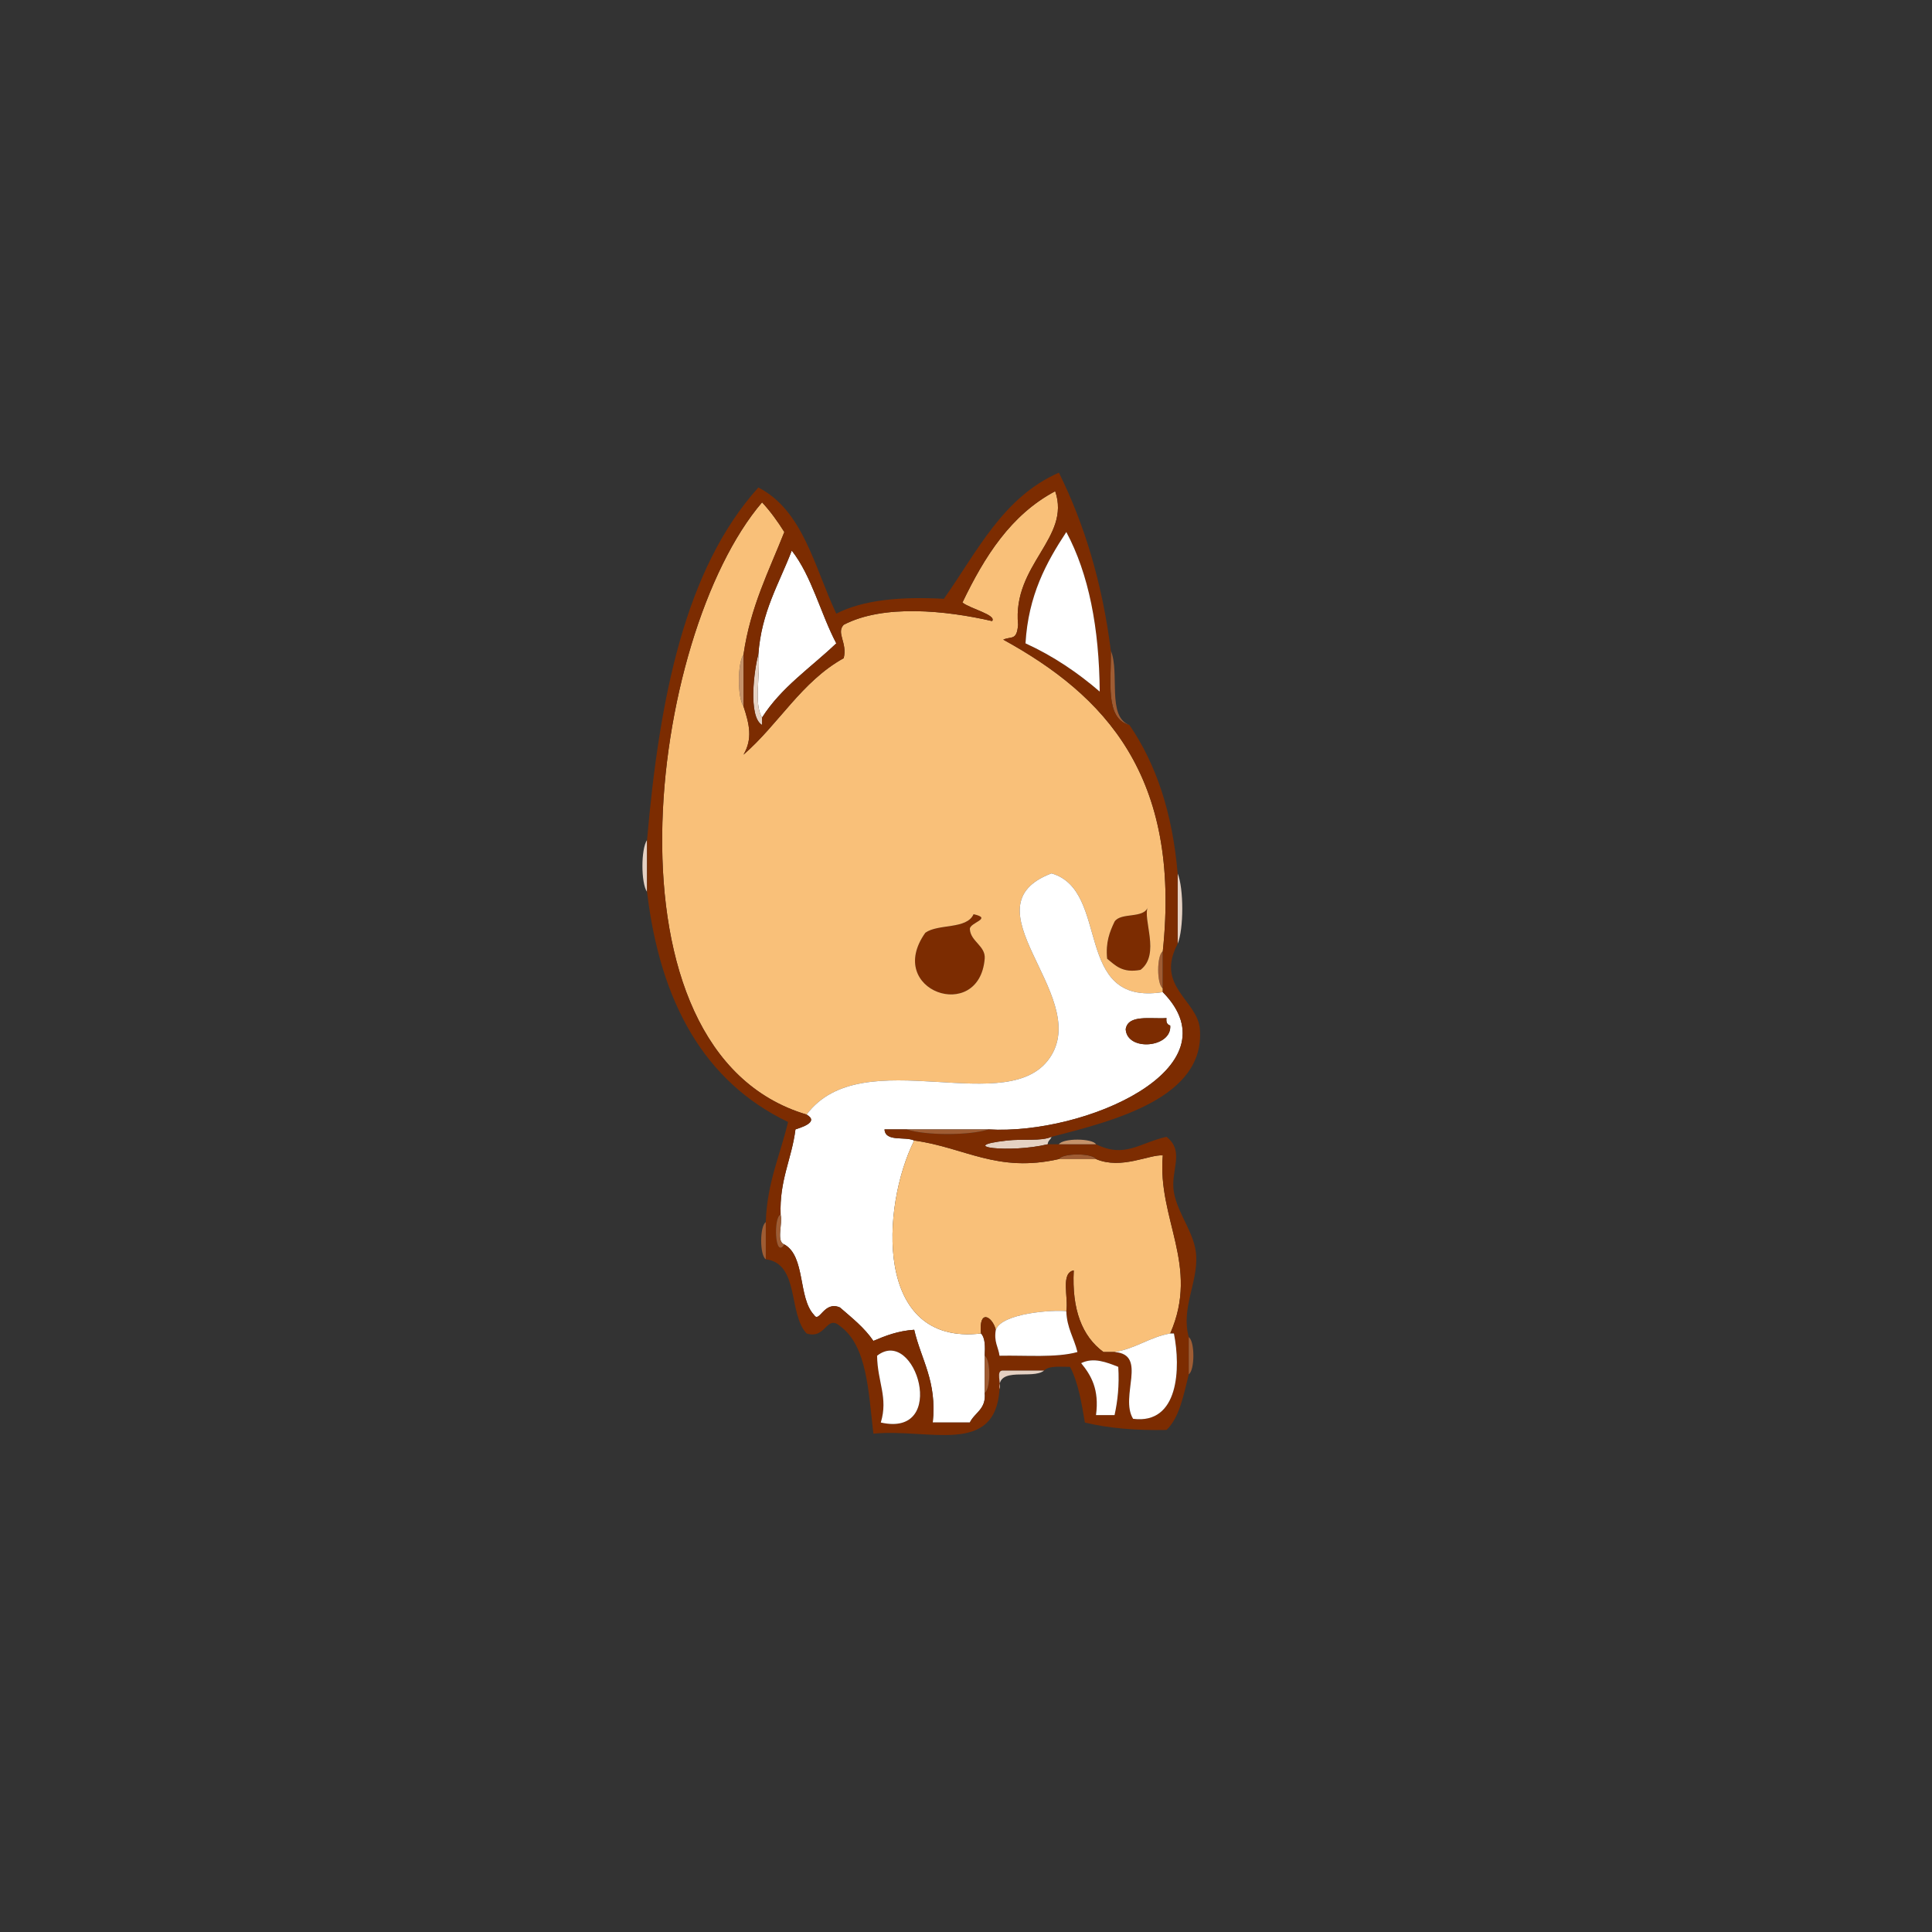 <svg version="1.1" id="Layer_1" xmlns="http://www.w3.org/2000/svg" xmlns:xlink="http://www.w3.org/1999/xlink" x="0px" y="0px" width="40" height="40" viewBox="0 0 500 500" enable-background="new 0 0 500 500" xml:space="preserve" class="svg" preserveAspectRatio="xMidYMid " style="width: 256px; height: 256px;">
<rect x="0" y="0" width="500" height="500" fill="#333333" stroke="none"/>
<path fill-rule="evenodd" clip-rule="evenodd" fill="#C5926A" d="M192.422,169.376c0,4.481,0,8.962,0,13.444
  C190.828,180.536,190.828,171.66,192.422,169.376z" id="path-0"></path>
<path fill-rule="evenodd" clip-rule="evenodd" fill="#E5D1C3" d="M167.456,217.389c0,4.481,0,8.962,0,13.443
  C165.861,228.548,165.861,219.672,167.456,217.389z" id="path-1"></path>
<path fill-rule="evenodd" clip-rule="evenodd" fill="#E5D1C3" d="M304.771,226.031c1.597,3.866,1.597,14.378,0,18.245
  C304.771,238.194,304.771,232.112,304.771,226.031z" id="path-2"></path>
<path fill-rule="evenodd" clip-rule="evenodd" fill="#7C2C01" d="M297.089,234.673c-1.492,3.139,3.34,12.273-1.921,16.324
  c-4.741,0.9-6.512-1.169-8.642-2.881c-0.43-4.27,0.683-6.999,1.92-9.603C290.1,236.006,296.117,237.863,297.089,234.673z" id="path-3"></path>
<path fill-rule="evenodd" clip-rule="evenodd" fill="#7C2C01" d="M251.957,236.593c5.081,1.127-1.042,2.149-0.96,3.841
  c0.156,3.214,4.122,4.354,3.841,7.682c-1.418,16.824-26.018,8.315-15.364-6.722C242.836,238.995,250.19,240.588,251.957,236.593z" id="path-4"></path>
<path fill-rule="evenodd" clip-rule="evenodd" fill="#9F5C33" d="M300.93,255.799c-1.589-1.036-1.589-8.567,0-9.603
  C300.93,249.396,300.93,252.598,300.93,255.799z" id="path-5"></path>
<path fill-rule="evenodd" clip-rule="evenodd" fill="#9F5C33" d="M274.043,299.97c1.035-1.59,8.567-1.59,9.603,0
  C280.444,299.97,277.244,299.97,274.043,299.97z" id="path-6"></path>
<path fill-rule="evenodd" clip-rule="evenodd" fill="#9F5C33" d="M287.486,168.416c2.372,5.629-1.086,17.09,4.802,19.205
  C285.913,185.993,287.617,176.288,287.486,168.416z" id="path-7"></path>
<path fill-rule="evenodd" clip-rule="evenodd" fill="#F9C079" d="M192.422,182.82c1.528,4.659,2.397,8.356,0,12.483
  c9.096-7.869,15.012-18.917,25.927-24.966c1.012-4.012-2.022-6.506,0-8.642c10.279-5.367,26.432-3.724,38.41-0.96
  c1.216-1.591-5.711-3.209-7.682-4.801c5.709-11.895,12.513-22.696,24.006-28.807c4.153,12.119-11.126,18.939-9.603,34.569
  c-0.352,4.171-1.665,2.897-3.841,3.841c26.239,14.411,46.078,35.223,41.29,80.661c-1.589,1.036-1.589,8.567,0,9.603
  c0,0.319,0,0.64,0,0.96c-23.532,3.688-13.358-26.332-28.808-30.728c-22.575,8.582,9.595,31.049,0,47.052
  c-10.37,17.298-48.821-4.085-63.376,15.363c-54.892-16.324-40.926-124.054-11.523-158.44c2.155,2.326,4.034,4.929,5.762,7.682
  c-3.989,10.094-8.79,19.378-10.563,31.688C190.828,171.66,190.828,180.536,192.422,182.82z M288.446,238.514
  c-1.237,2.604-2.35,5.333-1.92,9.603c2.13,1.711,3.9,3.781,8.642,2.881c5.261-4.051,0.429-13.185,1.921-16.324
  C296.117,237.863,290.1,236.006,288.446,238.514z M239.474,241.395c-10.654,15.037,13.946,23.546,15.364,6.722
  c0.281-3.327-3.685-4.467-3.841-7.682c-0.082-1.692,6.041-2.714,0.96-3.841C250.19,240.588,242.836,238.995,239.474,241.395z" id="path-8"></path>
<path fill-rule="evenodd" clip-rule="evenodd" fill="#FFFFFF" d="M196.263,169.376c0.784-11.059,5.375-18.311,8.642-26.887
  c5.201,6.642,7.436,16.25,11.523,24.006c-6.542,6.262-14.244,11.363-19.205,19.205C195.002,182.16,196.889,174.512,196.263,169.376z
  " id="path-9"></path>
<path fill-rule="evenodd" clip-rule="evenodd" fill="#E5D1C3" d="M196.263,169.376c0.625,5.136-1.261,12.784,0.96,16.324
  c0,0.64,0,1.28,0,1.921C193.538,185.525,195.195,173.031,196.263,169.376z" id="path-10"></path>
<path fill-rule="evenodd" clip-rule="evenodd" fill="#FFFFFF" d="M234.673,292.288c-1.92,0-3.841,0-5.761,0
  c0.195,3.325,5.293,1.748,7.682,2.88c-8.528,17.031-10.54,53.192,17.285,49.934c1.105,1.135,1.087,3.394,0.96,5.761
  c0,3.201,0,6.402,0,9.603c0.428,4.269-2.601,5.081-3.841,7.683c-3.201,0-6.401,0-9.603,0c1.131-10.734-2.997-16.208-4.801-24.007
  c-4.194,0.287-7.421,1.541-10.563,2.881c-2.332-3.43-5.561-5.962-8.642-8.642c-4.178-1.861-5.315,4.186-6.722,1.92
  c-4.192-4.45-2.138-15.146-7.682-18.244c-2.166-0.716-0.375-5.387-0.96-7.683c-0.338-8.98,2.875-14.41,3.841-22.085
  c1.27-0.441,6.3-1.872,2.88-3.842c14.555-19.448,53.006,1.935,63.376-15.363c9.595-16.003-22.575-38.471,0-47.052
  c15.449,4.396,5.275,34.416,28.808,30.728c19.322,19.662-20.215,37.039-45.131,35.529
  C248.756,292.288,241.715,292.288,234.673,292.288z M291.327,266.361c0.361,5.868,12.017,4.801,11.523-0.961
  c-0.748-0.212-1.116-0.804-0.96-1.92C297.682,263.754,291.935,262.487,291.327,266.361z" id="path-11"></path>
<path fill-rule="evenodd" clip-rule="evenodd" fill="#E5D1C3" d="M271.162,296.129c-9.779,2.373-24.265,0.581-10.563-0.961
  c4.197-0.472,8.831,0.239,11.522-0.96C271.94,294.986,271.159,295.165,271.162,296.129z" id="path-12"></path>
<path fill-rule="evenodd" clip-rule="evenodd" fill="#F9C079" d="M253.878,345.102c-27.825,3.259-25.813-32.902-17.285-49.934
  c13.109,1.787,21.403,8.448,37.45,4.802c3.201,0,6.401,0,9.603,0c6.569,2.781,13.79-1.229,17.284-0.96
  c-1.447,16.514,9.617,28.493,1.921,46.092c-5.434,0.968-8.887,3.917-14.404,4.801c-0.96,0-1.92,0-2.88,0
  c-5.535-4.067-8.202-11.003-7.683-21.125c-3.481,0.68-1.323,6.998-1.92,10.563c-3.349-0.42-16.68,0.474-18.245,4.801
  C256.76,340.575,253.246,338.719,253.878,345.102z" id="path-13"></path>
<path fill-rule="evenodd" clip-rule="evenodd" fill="#7C2C01" d="M167.456,217.389c3.205-36.806,9.842-70.179,28.808-91.224
  c11.635,5.969,14.518,20.691,20.165,32.648c6.981-3.582,16.678-4.448,27.847-3.841c8.61-12.195,15.291-26.32,29.768-32.648
  c6.578,13.267,11.213,28.477,13.443,46.092c0.131,7.872-1.573,17.577,4.802,19.205c6.907,10.057,11.155,22.773,12.482,38.41
  c0,6.082,0,12.163,0,18.245c-5.873,11.054,5.175,14.54,5.762,22.086c1.374,17.664-21.953,23.651-38.41,27.847
  c-2.691,1.199-7.325,0.488-11.522,0.96c-13.702,1.542,0.783,3.334,10.563,0.961c0.96,0,1.921,0,2.881,0c3.201,0,6.401,0,9.603,0
  c7.551,3.712,11.259-0.388,18.245-1.921c4.886,3.853,0.898,8.781,1.92,14.404c1.044,5.744,5.415,10.509,5.762,16.323
  c0.419,7.044-3.985,13.697-1.921,21.126c0,3.201,0,6.401,0,9.603c-1.356,5.365-2.344,11.1-5.761,14.403
  c-7.843,0.16-14.949-0.415-21.126-1.92c-0.874-5.208-1.746-10.418-3.841-14.404c-2.551,0.01-5.484-0.362-6.722,0.961
  c-3.521,0-7.042,0-10.563,0c-2.083-0.162-0.436,3.405-0.961,4.801c-1.101,17.411-18.303,10.132-32.648,11.522
  c-1.288-10.875-1.592-22.734-8.642-27.847c-3.565-3.085-3.591,3.519-8.643,1.921c-4.824-5.099-1.771-18.074-10.563-19.205
  c0-3.201,0-6.401,0-9.603c0.324-10.239,3.744-17.382,5.762-25.927c-21.637-10.371-33.089-30.928-36.49-59.535
  C167.456,226.351,167.456,221.87,167.456,217.389z M300.93,246.196c4.788-45.438-15.051-66.25-41.29-80.661
  c2.176-0.944,3.489,0.33,3.841-3.841c-1.523-15.629,13.756-22.45,9.603-34.569c-11.493,6.111-18.297,16.913-24.006,28.807
  c1.971,1.592,8.898,3.21,7.682,4.801c-11.978-2.764-28.131-4.407-38.41,0.96c-2.022,2.136,1.012,4.63,0,8.642
  c-10.915,6.05-16.831,17.098-25.927,24.966c2.397-4.127,1.528-7.824,0-12.483c0-4.481,0-8.962,0-13.444
  c1.773-12.31,6.574-21.594,10.563-31.688c-1.728-2.753-3.606-5.355-5.762-7.682c-29.403,34.386-43.369,142.116,11.523,158.44
  c3.42,1.97-1.61,3.4-2.88,3.842c-0.967,7.675-4.18,13.104-3.841,22.085c-1.865,0.394-1.545,11.659,0.96,7.683
  c5.544,3.098,3.49,13.794,7.682,18.244c1.407,2.266,2.544-3.781,6.722-1.92c3.081,2.68,6.31,5.212,8.642,8.642
  c3.141-1.34,6.368-2.594,10.563-2.881c1.804,7.799,5.933,13.272,4.801,24.007c3.201,0,6.402,0,9.603,0
  c1.24-2.602,4.269-3.414,3.841-7.683c1.59-1.035,1.59-8.566,0-9.603c0.127-2.367,0.146-4.626-0.96-5.761
  c-0.632-6.383,2.882-4.526,3.841-0.961c-0.557,3.118,0.654,4.468,0.96,6.722c6.895-0.147,14.656,0.572,20.165-0.96
  c-0.867-3.614-2.751-6.21-2.88-10.563c0.597-3.564-1.562-9.883,1.92-10.563c-0.52,10.122,2.147,17.058,7.683,21.125
  c0.96,0,1.92,0,2.88,0c8.701,0.627,1.244,11.516,4.802,17.284c11.852,1.521,12.346-13.141,10.563-22.085c-0.32,0-0.64,0-0.96,0
  c7.696-17.599-3.368-29.578-1.921-46.092c-3.494-0.269-10.715,3.741-17.284,0.96c-1.035-1.59-8.567-1.59-9.603,0
  c-16.047,3.646-24.341-3.015-37.45-4.802c-2.388-1.132-7.487,0.445-7.682-2.88c1.92,0,3.841,0,5.761,0
  c4.821,1.598,16.305,1.598,21.126,0c24.916,1.51,64.453-15.867,45.131-35.529c0-0.32,0-0.641,0-0.96
  C300.93,252.598,300.93,249.396,300.93,246.196z M275.964,137.688c-5.209,7.915-9.838,16.409-10.563,28.808
  c7.25,3.313,13.526,7.6,19.205,12.483C284.475,162.466,281.766,148.53,275.964,137.688z M197.223,185.7
  c4.961-7.842,12.664-12.943,19.205-19.205c-4.087-7.756-6.322-17.365-11.523-24.006c-3.268,8.576-7.858,15.828-8.642,26.887
  c-1.068,3.655-2.725,16.149,0.96,18.245C197.223,186.98,197.223,186.34,197.223,185.7z M226.991,350.862
  c0.097,6.873,2.916,10.806,0.96,17.285C245.587,372.146,236.932,343.085,226.991,350.862z M279.805,352.783
  c2.589,3.173,4.727,6.797,3.841,13.443c1.601,0,3.201,0,4.801,0c0.809-3.673,1.255-7.708,0.961-12.483
  C286.401,352.557,283.003,351.19,279.805,352.783z" id="path-14"></path>
<path fill-rule="evenodd" clip-rule="evenodd" fill="#FFFFFF" d="M284.605,178.979c-5.679-4.883-11.955-9.169-19.205-12.483
  c0.726-12.398,5.354-20.893,10.563-28.808C281.766,148.53,284.475,162.466,284.605,178.979z" id="path-15"></path>
<path fill-rule="evenodd" clip-rule="evenodd" fill="#7C2C01" d="M301.891,263.48c-0.156,1.116,0.212,1.708,0.96,1.92
  c0.493,5.762-11.162,6.829-11.523,0.961C291.935,262.487,297.682,263.754,301.891,263.48z" id="path-16"></path>
<path fill-rule="evenodd" clip-rule="evenodd" fill="#9F5C33" d="M234.673,292.288c7.042,0,14.083,0,21.126,0
  C250.978,293.886,239.494,293.886,234.673,292.288z" id="path-17"></path>
<path fill-rule="evenodd" clip-rule="evenodd" fill="#C5926A" d="M274.043,296.129c1.035-1.59,8.567-1.59,9.603,0
  C280.444,296.129,277.244,296.129,274.043,296.129z" id="path-18"></path>
<path fill-rule="evenodd" clip-rule="evenodd" fill="#9F5C33" d="M202.024,314.373c0.585,2.296-1.205,6.967,0.96,7.683
  C200.479,326.032,200.159,314.767,202.024,314.373z" id="path-19"></path>
<path fill-rule="evenodd" clip-rule="evenodd" fill="#9F5C33" d="M198.184,316.294c0,3.201,0,6.401,0,9.603
  C196.594,324.86,196.594,317.329,198.184,316.294z" id="path-20"></path>
<path fill-rule="evenodd" clip-rule="evenodd" fill="#FFFFFF" d="M227.951,368.147c1.956-6.479-0.863-10.412-0.96-17.285
  C236.932,343.085,245.587,372.146,227.951,368.147z" id="path-21"></path>
<path fill-rule="evenodd" clip-rule="evenodd" fill="#FFFFFF" d="M289.407,353.743c0.294,4.775-0.152,8.811-0.961,12.483
  c-1.6,0-3.2,0-4.801,0c0.886-6.646-1.252-10.271-3.841-13.443C283.003,351.19,286.401,352.557,289.407,353.743z" id="path-22"></path>
<path fill-rule="evenodd" clip-rule="evenodd" fill="#9F5C33" d="M254.838,350.862c1.59,1.036,1.59,8.567,0,9.603
  C254.838,357.265,254.838,354.063,254.838,350.862z" id="path-23"></path>
<path fill-rule="evenodd" clip-rule="evenodd" fill="#9F5C33" d="M307.651,346.062c1.59,1.035,1.59,8.567,0,9.603
  C307.651,352.463,307.651,349.263,307.651,346.062z" id="path-24"></path>
<path fill-rule="evenodd" clip-rule="evenodd" fill="#E5D1C3" d="M258.679,359.505c0.525-1.396-1.122-4.963,0.961-4.801
  c3.521,0,7.041,0,10.563,0C267.206,357.149,258.023,353.408,258.679,359.505z" id="path-25"></path>
<path fill-rule="evenodd" clip-rule="evenodd" fill="#FFFFFF" d="M257.719,344.141c1.565-4.327,14.896-5.221,18.245-4.801
  c0.129,4.353,2.013,6.948,2.88,10.563c-5.509,1.532-13.271,0.813-20.165,0.96C258.373,348.608,257.162,347.259,257.719,344.141z" id="path-26"></path>
<path fill-rule="evenodd" clip-rule="evenodd" fill="#FFFFFF" d="M288.446,349.902c5.518-0.884,8.971-3.833,14.404-4.801
  c0.32,0,0.64,0,0.96,0c1.783,8.944,1.289,23.606-10.563,22.085C289.69,361.418,297.147,350.529,288.446,349.902z" id="path-27"></path>
</svg>